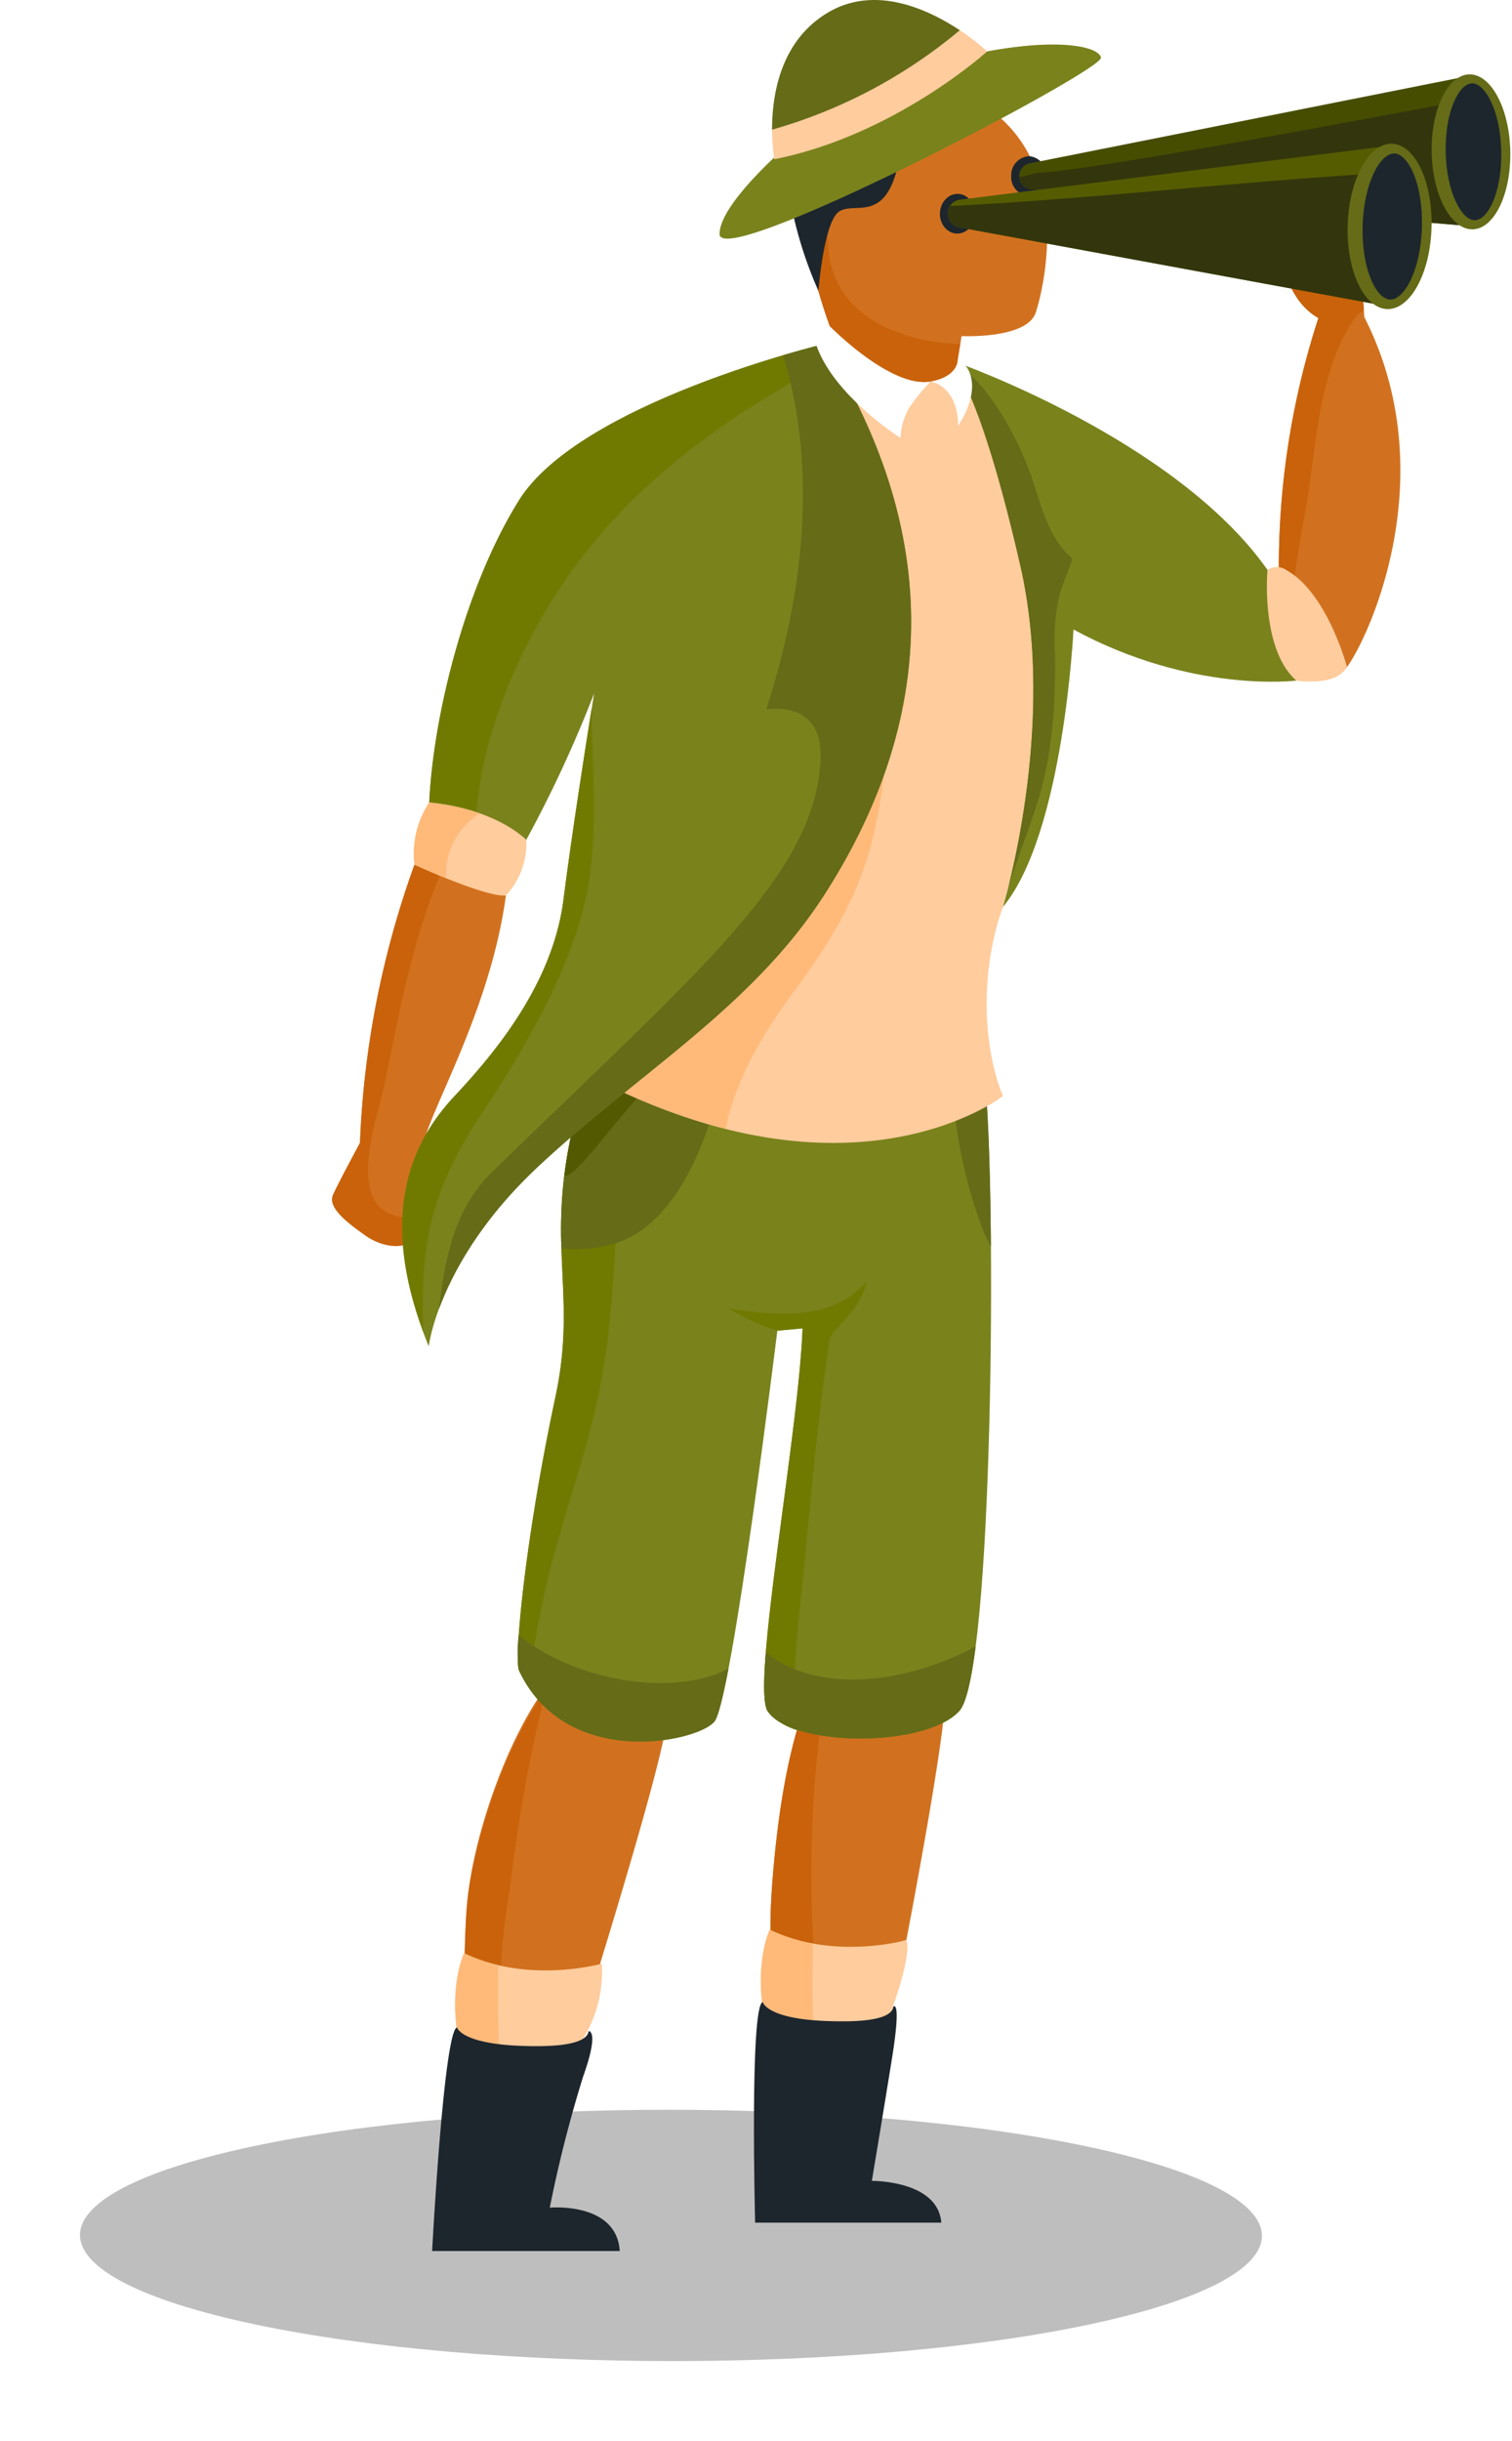 <svg xmlns="http://www.w3.org/2000/svg" xmlns:xlink="http://www.w3.org/1999/xlink" width="170.135" height="274.537" viewBox="0 0 170.135 274.537">
  <defs>
    <filter id="Path_29655" x="0" y="228.273" width="151.001" height="46.265" filterUnits="userSpaceOnUse">
      <feOffset dy="3" input="SourceAlpha"/>
      <feGaussianBlur stdDeviation="3" result="blur"/>
      <feFlood flood-opacity="0.161"/>
      <feComposite operator="in" in2="blur"/>
      <feComposite in="SourceGraphic"/>
    </filter>
  </defs>
  <g id="Group_32008" data-name="Group 32008" transform="translate(-97.932 -104.436)">
    <g id="Group_31968" data-name="Group 31968" transform="translate(106.932 338.708)" opacity="0.29" style="mix-blend-mode: multiply;isolation: isolate">
      <g transform="matrix(1, 0, 0, 1, -9, -234.27)" filter="url(#Path_29655)">
        <path id="Path_29655-2" data-name="Path 29655" d="M416.131,638.854c26.056,5.519,26.182,14.468.3,19.987s-67.987,5.519-94.041,0-26.192-14.467-.306-19.985S390.076,633.335,416.131,638.854Z" transform="translate(-293.76 -400.44)" fill="#231f20"/>
      </g>
    </g>
    <g id="Group_31836" data-name="Group 31836" transform="translate(385.494 12.158)">
      <g id="Group_31826" data-name="Group 31826" transform="translate(-202.727 276.634)">
        <path id="Path_29571" data-name="Path 29571" d="M-168.665,331.031C-169.1,337.292-173,357.49-173,357.49l-14.612,3.8s-1.124-1.606-.482-10.114,2.424-22.235,8.108-27.533Z" transform="translate(190.149 -323.646)" fill="#d1711f"/>
        <path id="Path_29572" data-name="Path 29572" d="M-181.373,325.642c-4.586,6.083-6.131,18.176-6.717,25.943-.642,8.508.482,10.114.482,10.114l4.307-1.121A133.539,133.539,0,0,1-181.373,325.642Z" transform="translate(190.149 -324.052)" fill="#c9620a"/>
        <path id="Path_29573" data-name="Path 29573" d="M-188.652,364.647s-1.726,3.572-.637,9.673c0,0,8.844,2.434,13.071,1.116,0,0,.7-.194,1.47-2.275.717-1.925,1.994-6.227,1.476-7.341C-173.273,365.821-181.454,368.139-188.652,364.647Z" transform="translate(190.426 -331.977)" fill="#ffcc9d"/>
        <path id="Path_29574" data-name="Path 29574" d="M-183.8,366.2a18.782,18.782,0,0,1-4.857-1.548s-1.726,3.572-.637,9.673a53.172,53.172,0,0,0,5.591,1.148C-183.91,372.383-183.816,369.257-183.8,366.2Z" transform="translate(190.426 -331.977)" fill="#ffba7a"/>
        <path id="Path_29575" data-name="Path 29575" d="M-189.637,374.857s.4,1.981,7.726,2.154c2.055.049,6.742.113,6.965-1.629,0,0,.951-1.033-.132,5.742-.838,5.238-2.276,13.846-2.276,13.846s7.442-.078,7.814,4.7h-20.951S-191.12,375.3-189.637,374.857Z" transform="translate(190.624 -334.052)" fill="#1d262d"/>
      </g>
      <g id="Group_31827" data-name="Group 31827" transform="translate(-238.938 279.318)">
        <path id="Path_29576" data-name="Path 29576" d="M-208.747,333.324c-.436,6.31-15.4,52.643-15.4,52.643h-7.12s-.647-22.837,0-31.412,5.532-22.2,11.261-27.541Z" transform="translate(235.151 -327.014)" fill="#d1711f"/>
        <path id="Path_29577" data-name="Path 29577" d="M-227.534,368.1c-.006-1.446,0-2.893.044-4.341a75.952,75.952,0,0,1,1.111-10.719,177.791,177.791,0,0,1,4.018-22.156c-4.661,6.362-8.35,17.434-8.906,24.8-.647,8.575,0,31.755,0,31.755h4.028A193.314,193.314,0,0,1-227.534,368.1Z" transform="translate(235.151 -327.8)" fill="#c9620a"/>
        <path id="Path_29578" data-name="Path 29578" d="M-231.812,367.957s-1.739,3.6-.642,9.749c0,0,8.913,2.453,13.174,1.125a14.5,14.5,0,0,0,2.969-9.692S-224.557,371.477-231.812,367.957Z" transform="translate(235.408 -335.333)" fill="#ffcc9d"/>
        <path id="Path_29579" data-name="Path 29579" d="M-227.985,369.337c0-.014,0-.026,0-.04a18.481,18.481,0,0,1-3.829-1.34s-1.739,3.6-.642,9.748c0,0,2.019.553,4.587.992C-228.019,375.584-227.992,372.458-227.985,369.337Z" transform="translate(235.408 -335.333)" fill="#ffba7a"/>
        <path id="Path_29580" data-name="Path 29580" d="M-233.266,378.43s.4,1.923,7.787,2.1c2.071.049,6.794.077,7.019-1.679,0,0,1.257-.131-.617,5.116a143.628,143.628,0,0,0-3.751,14.743s7.5-.7,7.875,4.877h-21.115S-234.76,378.882-233.266,378.43Z" transform="translate(236.068 -337.461)" fill="#1d262d"/>
      </g>
      <path id="Path_29581" data-name="Path 29581" d="M-195.844,315.22c2.733,4.033,17.758,4.135,21.57-.061s4.175-57.79,2.891-70.632l-39.112-2.3s-5.62,1.147-6.692,5.053c-4.074,14.837.051,20.386-2.528,32.472-3.5,16.38-4.682,29.647-4.122,30.852,5.194,11.184,20,8.117,21.983,5.771s7.088-43.969,7.088-43.969l2.837-.262C-192.361,283.981-197.745,312.416-195.844,315.22Z" transform="translate(-5.328 -30.468)" fill="#7a821c"/>
      <path id="Path_29582" data-name="Path 29582" d="M-222.845,312.422c.484-3.191,1.031-6.372,1.684-9.536,1.619-7.844,4.6-15.282,6.258-23.135,1.723-8.135,1.8-16.094,2.338-24.338a71.721,71.721,0,0,1,1.631-13.051c-1.331.359-5.362,1.7-6.254,4.946-4.074,14.837.051,20.386-2.528,32.472-3.5,16.38-4.682,29.647-4.122,30.852A14.57,14.57,0,0,0-222.845,312.422Z" transform="translate(-5.328 -30.495)" fill="#717a00"/>
      <path id="Path_29583" data-name="Path 29583" d="M-194.2,276.2a23.089,23.089,0,0,0,5.483,2.5l2.837-.262c-.049,1.331-.162,2.88-.318,4.57a.782.782,0,0,1-.025.279c-1.265,13.38-5.246,35.756-3.571,38.227a7.054,7.054,0,0,0,4.006,2.286c-1.505-4.375-.848-9.5-.348-14.265,1.215-11.6,1.622-18.385,3.317-29.935.131-.895,3.658-3.373,4.131-6.386C-181.688,276.393-185.523,277.616-194.2,276.2Z" transform="translate(-11.377 -36.765)" fill="#717a00"/>
      <path id="Path_29584" data-name="Path 29584" d="M-162.686,246.724a55.309,55.309,0,0,0,3.256,14.637,18.552,18.552,0,0,0,.991,2.092c-.061-8.011-.292-14.807-.652-18.4l-4.378-.258A3.465,3.465,0,0,1-162.686,246.724Z" transform="translate(-17.621 -30.989)" fill="#656b17"/>
      <path id="Path_29585" data-name="Path 29585" d="M-223.862,323.055a14.155,14.155,0,0,0,.025,3.973c5.2,11.184,20,8.117,21.983,5.771.418-.493.974-2.739,1.591-5.957C-206.689,330.2-217.918,328.033-223.862,323.055Z" transform="translate(-5.328 -46.891)" fill="#656b17"/>
      <path id="Path_29586" data-name="Path 29586" d="M-208.558,260.927c4.225-3.175,6.876-9.41,8.088-14.341a3.281,3.281,0,0,1,1.489-2.135q.2-.8.454-1.593l-10.726-.63s-5.62,1.147-6.692,5.053a50.161,50.161,0,0,0-1.872,15.9C-214.491,263.413-211.206,262.916-208.558,260.927Z" transform="translate(-6.571 -30.468)" fill="#656b17"/>
      <path id="Path_29587" data-name="Path 29587" d="M-217.21,254.985c1.061-.021,5.488-5.9,6.447-6.96A69.788,69.788,0,0,0-206.2,242.4l-2.959-.174s-5.62,1.147-6.692,5.053A53.027,53.027,0,0,0-217.4,255C-217.333,255-217.275,254.986-217.21,254.985Z" transform="translate(-6.663 -30.468)" fill="#535900"/>
      <path id="Path_29588" data-name="Path 29588" d="M-188.994,325.328c-.274,3.445-.275,5.911.219,6.639,2.733,4.033,17.758,4.135,21.57-.061.732-.806,1.336-3.445,1.827-7.26C-172.714,328.661-182.935,330.24-188.994,325.328Z" transform="translate(-12.397 -47.215)" fill="#656b17"/>
      <path id="Path_29589" data-name="Path 29589" d="M-166.847,204.149c-2.436,6.654-2.436,15.314,0,21.267,0,0-16.237,12.719-44.652-1.353l24.492-83.215,16.041,2.542,11.917,31.661-7.8,29.1" transform="translate(-7.862 -9.869)" fill="#ffcc9d"/>
      <path id="Path_29590" data-name="Path 29590" d="M-188.65,147.852-211.5,225.486a67.334,67.334,0,0,0,13.452,5.045c1.2-5.809,4.3-10.872,7.865-15.7,4.04-5.477,7.132-10.513,8.743-17.225,2.889-12.035,1.477-24.758.671-37.158A48.823,48.823,0,0,0-188.65,147.852Z" transform="translate(-7.862 -11.292)" fill="#ffba7a"/>
      <g id="Group_31828" data-name="Group 31828" transform="translate(-250.191 189.526)">
        <path id="Path_29591" data-name="Path 29591" d="M-240.92,214.325a103.95,103.95,0,0,0-6.134,31.293s-2.345,4.335-3.022,5.823,1.759,3.248,3.653,4.6,4.88,1.759,5.417,0,1.9-6.412,1.022-8.982,7.407-14.877,9.347-29.265h0l-10.284-3.469" transform="translate(250.191 -214.325)" fill="#d1711f"/>
        <path id="Path_29592" data-name="Path 29592" d="M-241.941,253.992c-7.126-.523-3.232-10.874-2.437-14.636,1.68-7.946,3.163-16.5,6.4-24.037l-2.947-.994a103.95,103.95,0,0,0-6.134,31.293s-2.345,4.335-3.022,5.823,1.759,3.248,3.653,4.6,4.88,1.759,5.417,0c.16-.526.394-1.313.621-2.222A4.183,4.183,0,0,1-241.941,253.992Z" transform="translate(250.191 -214.325)" fill="#c9620a"/>
      </g>
      <path id="Path_29593" data-name="Path 29593" d="M-192.86,140.848s-27.468,6.582-34.323,17.611-10.465,27.988-10.1,37.37l9.382,3.567a140.26,140.26,0,0,0,9.2-19.263s-2.345,14.455-3.428,23.093-6.495,16.057-12.268,22.19-8.348,14.794-2.912,28.145c0,0,1.108-9.743,12.293-20.206S-201,215.49-192.86,202.871C-181.922,185.919-177.751,164.933-192.86,140.848Z" transform="translate(-2.009 -9.869)" fill="#7a821c"/>
      <path id="Path_29594" data-name="Path 29594" d="M-234.4,235.889c-5.534,5.88-8.108,14.091-3.527,26.517-.338-10.184.853-15.965,6.91-25.029,4.489-6.717,10.127-16.527,11.6-24.752,1.191-6.65.517-13.495.427-20.235-.659,4.128-2.29,14.515-3.142,21.308C-223.211,222.337-228.624,229.755-234.4,235.889Z" transform="translate(-2.013 -20.342)" fill="#717a00"/>
      <path id="Path_29595" data-name="Path 29595" d="M-217.384,162.441c7.3-8.535,16.535-14.676,26.333-19.862-.341-.576-.683-1.151-1.046-1.731,0,0-27.468,6.582-34.323,17.611s-10.465,27.988-10.1,37.37l5.247,1.994C-231.8,185.357-225.1,171.466-217.384,162.441Z" transform="translate(-2.772 -9.869)" fill="#717a00"/>
      <path id="Path_29596" data-name="Path 29596" d="M-191.8,140.848s-1.8.432-4.578,1.254c3.944,12.88,2.261,27.06-1.9,39.825.15.053,6.479-1.253,6.112,5.755-.682,13.022-13.931,23.843-37,46.325-4.231,4.123-5.3,9.851-5.921,15.328,1.411-3.815,4.484-9.761,11.133-15.98,11.186-10.465,24.017-17.864,32.158-30.484C-180.864,185.919-176.692,164.933-191.8,140.848Z" transform="translate(-3.068 -9.869)" fill="#656b17"/>
      <g id="Group_31829" data-name="Group 31829" transform="translate(-241.006 182.534)">
        <path id="Path_29597" data-name="Path 29597" d="M-236.924,205.549a10.393,10.393,0,0,0-1.654,6.993s7.939,3.65,10.284,3.469a8.543,8.543,0,0,0,2.29-6.262S-229.317,206.272-236.924,205.549Z" transform="translate(238.664 -205.549)" fill="#ffcc9d"/>
        <path id="Path_29598" data-name="Path 29598" d="M-231.207,206.78a23.724,23.724,0,0,0-5.716-1.231,10.393,10.393,0,0,0-1.654,6.993s1.6.734,3.571,1.527A7.9,7.9,0,0,1-231.207,206.78Z" transform="translate(238.664 -205.549)" fill="#ffba7a"/>
      </g>
      <path id="Path_29599" data-name="Path 29599" d="M-161.8,143.508s24.528,8.637,34.82,23.273c0,0,3.789,7.217,3.247,12.449,0,0-11.727,1.5-25.077-5.747,0,0-1.082,22.93-7.938,31.206,0,0,6.134-20.047,1.984-38.269s-7.036-21.9-7.036-21.9" transform="translate(-17.96 -10.409)" fill="#7a821c"/>
      <path id="Path_29600" data-name="Path 29600" d="M-156.1,202.4c1-3.025,2.14-6,3.137-9.044,1.788-5.457,2.123-11.262,2.078-16.9a22.576,22.576,0,0,1,.495-6.68c.1-.679,1.308-3.469,1.44-4.142-2.606-2.37-3.269-5.231-4.415-8.707-1.673-5.074-5.367-11.411-8.434-12.872v.575s2.887,3.682,7.036,21.9C-151.476,180.971-154.643,196.548-156.1,202.4Z" transform="translate(-17.96 -10.52)" fill="#656b17"/>
      <g id="Group_31830" data-name="Group 31830" transform="translate(-143.667 120.912)">
        <path id="Path_29601" data-name="Path 29601" d="M-109.031,174.85c2.074-2.39,11.483-21.28,2.147-39.614,0,0-.126-2.692-.668-7.022l-8.533.6s.541,4.571,4.04,6.531a90.427,90.427,0,0,0-4.454,28.039Z" transform="translate(116.503 -128.214)" fill="#d1711f"/>
        <path id="Path_29602" data-name="Path 29602" d="M-113.565,157.352c1.3-7.107,1.352-15.462,5.383-21.672a3.594,3.594,0,0,1,1.252-1.208c-.074-1.088-.25-3.288-.622-6.257l-8.533.6s.541,4.571,4.04,6.531a90.427,90.427,0,0,0-4.454,28.039l1.574,2.417C-114.555,162.976-114.078,160.161-113.565,157.352Z" transform="translate(116.503 -128.214)" fill="#c9620a"/>
      </g>
      <path id="Path_29603" data-name="Path 29603" d="M-115.953,172.683a1.924,1.924,0,0,0-2.165-.045s-.812,8.885,3.247,12.449c0,0,4.6.722,5.684-1.578C-109.187,183.507-111.376,175.273-115.953,172.683Z" transform="translate(-26.822 -16.265)" fill="#ffcc9d"/>
      <path id="Path_29604" data-name="Path 29604" d="M-181.773,140.534a2.5,2.5,0,0,1,1.482-2.233,21.5,21.5,0,0,0,11.366,6.224,20.855,20.855,0,0,0-2.436,2.977,7.331,7.331,0,0,0-.973,3.382S-179.743,146.217-181.773,140.534Z" transform="translate(-13.902 -9.351)" fill="#fff"/>
      <path id="Path_29605" data-name="Path 29605" d="M-165.649,145.352s3-.879,3.067-2.981l.932,1.328s1.958,2.193-.932,6.659C-162.582,150.358-162.348,146.229-165.649,145.352Z" transform="translate(-17.178 -10.178)" fill="#fff"/>
      <g id="Group_31831" data-name="Group 31831" transform="translate(-197.047 101.062)">
        <path id="Path_29606" data-name="Path 29606" d="M-166.26,135.018l.451-2.7s7.359.363,8.351-2.66c.824-2.509,5.335-19.755-9.645-25.167s-20.208,8.43-13.537,26.7c0,0,6.9,7.053,11.366,6.224C-166.187,136.841-166.26,135.018-166.26,135.018Z" transform="translate(183.495 -103.302)" fill="#d1711f"/>
        <path id="Path_29607" data-name="Path 29607" d="M-165.955,134.133a21.148,21.148,0,0,1-7.9-1.649c-4.24-1.832-6.768-4.986-6.99-9.626a107.89,107.89,0,0,1,.033-14.944c-3.56,4.781-3.641,13.77.172,24.213,0,0,6.9,7.053,11.366,6.224,3.088-.573,3.015-2.4,3.015-2.4Z" transform="translate(183.494 -104.24)" fill="#c9620a"/>
      </g>
      <path id="Path_29608" data-name="Path 29608" d="M-185.687,118.773a45.729,45.729,0,0,0,3.324,11.067s.6-7.8,2.334-8.931,4.962,1.261,6.52-4.794Z" transform="translate(-13.107 -4.843)" fill="#1d262d"/>
      <g id="Group_31832" data-name="Group 31832" transform="translate(-206.59 92.278)">
        <path id="Path_29609" data-name="Path 29609" d="M-187.373,109.5s-8.118,6.853-8.1,10.378c.024,4.188,43.274-18.4,42.914-19.853s-6.143-2.414-16.274.061A56.066,56.066,0,0,0-187.373,109.5Z" transform="translate(195.471 -93.555)" fill="#7a821c"/>
        <path id="Path_29610" data-name="Path 29610" d="M-167.941,95.75a36.356,36.356,0,0,1-6.872,5.137c-4,2.606-8.578,5.184-13.245,6.415a21.529,21.529,0,0,0,.245,3.593c13.581-2.7,23.955-12.13,23.955-12.13A26.067,26.067,0,0,0-167.941,95.75Z" transform="translate(193.965 -92.984)" fill="#ffcc9d"/>
        <path id="Path_29611" data-name="Path 29611" d="M-166.94,95.679c-3.53-2.343-9.512-5.15-14.834-1.988-5.4,3.206-6.295,9.352-6.286,13.171A57.129,57.129,0,0,0-166.94,95.679Z" transform="translate(193.965 -92.278)" fill="#656b17"/>
      </g>
      <g id="Group_31835" data-name="Group 31835" transform="translate(-181.864 100.544)">
        <ellipse id="Ellipse_3174" data-name="Ellipse 3174" cx="2.233" cy="1.973" rx="2.233" ry="1.973" transform="translate(0 17.948) rotate(-88.36)" fill="#1d262d"/>
        <path id="Path_29612" data-name="Path 29612" d="M-150.346,116.616a2.116,2.116,0,0,1-2.037,2.175,2.116,2.116,0,0,1-1.908-2.288,2.115,2.115,0,0,1,2.037-2.175A2.115,2.115,0,0,1-150.346,116.616Z" transform="translate(162.379 -105.024)" fill="#1d262d"/>
        <g id="Group_31833" data-name="Group 31833" transform="translate(8.985 0)">
          <path id="Path_29613" data-name="Path 29613" d="M-102.832,119.883l-49.047-4.108a1.478,1.478,0,0,1-1.285-1.433h0a1.478,1.478,0,0,1,1.22-1.489l48.738-9.7Z" transform="translate(153.164 -102.754)" fill="#474d00"/>
          <path id="Path_29614" data-name="Path 29614" d="M-151.242,114.631c-.4.105-.794.194-1.189.307a2.769,2.769,0,0,1-.727.1,1.475,1.475,0,0,0,1.28,1.409l49.048,4.108-.315-14.082C-108.141,107.388-143.972,114.241-151.242,114.631Z" transform="translate(153.163 -103.429)" fill="#33360c"/>
          <ellipse id="Ellipse_3175" data-name="Ellipse 3175" cx="4.422" cy="8.713" rx="4.422" ry="8.713" transform="matrix(1, -0.022, 0.022, 1, 46.222, 0.197)" fill="#656b17"/>
          <path id="Path_29615" data-name="Path 29615" d="M-89.637,119.435c-1.479.033-3.2-3.092-3.3-7.627s1.476-7.735,2.955-7.767,3.2,3.091,3.3,7.628S-88.158,119.4-89.637,119.435Z" transform="translate(140.927 -102.934)" fill="#1d262d"/>
        </g>
        <g id="Group_31834" data-name="Group 31834" transform="translate(0.949 7.904)">
          <path id="Path_29616" data-name="Path 29616" d="M-114.527,130.781l-47.43-8.732a1.579,1.579,0,0,1-1.292-1.6h0a1.578,1.578,0,0,1,1.382-1.52l47.852-6Z" transform="translate(163.25 -112.644)" fill="#555c00"/>
          <path id="Path_29617" data-name="Path 29617" d="M-162.973,120.412a1.54,1.54,0,0,0-.275.8,1.578,1.578,0,0,0,1.292,1.6l47.43,8.732.425-14.857C-130.407,117.646-146.7,119.59-162.973,120.412Z" transform="translate(163.25 -113.408)" fill="#33360c"/>
          <path id="Path_29618" data-name="Path 29618" d="M-97.345,122c-.147,5.135-2.378,9.236-4.984,9.162s-4.6-4.3-4.452-9.432,2.378-9.236,4.984-9.161S-97.2,116.87-97.345,122Z" transform="translate(151.777 -112.572)" fill="#656b17"/>
          <path id="Path_29619" data-name="Path 29619" d="M-101.57,130.37c-1.578-.045-3.24-3.469-3.1-8.31s1.994-8.164,3.572-8.119,3.24,3.469,3.1,8.311S-99.991,130.415-101.57,130.37Z" transform="translate(151.349 -112.85)" fill="#1d262d"/>
        </g>
      </g>
    </g>
  </g>
</svg>
